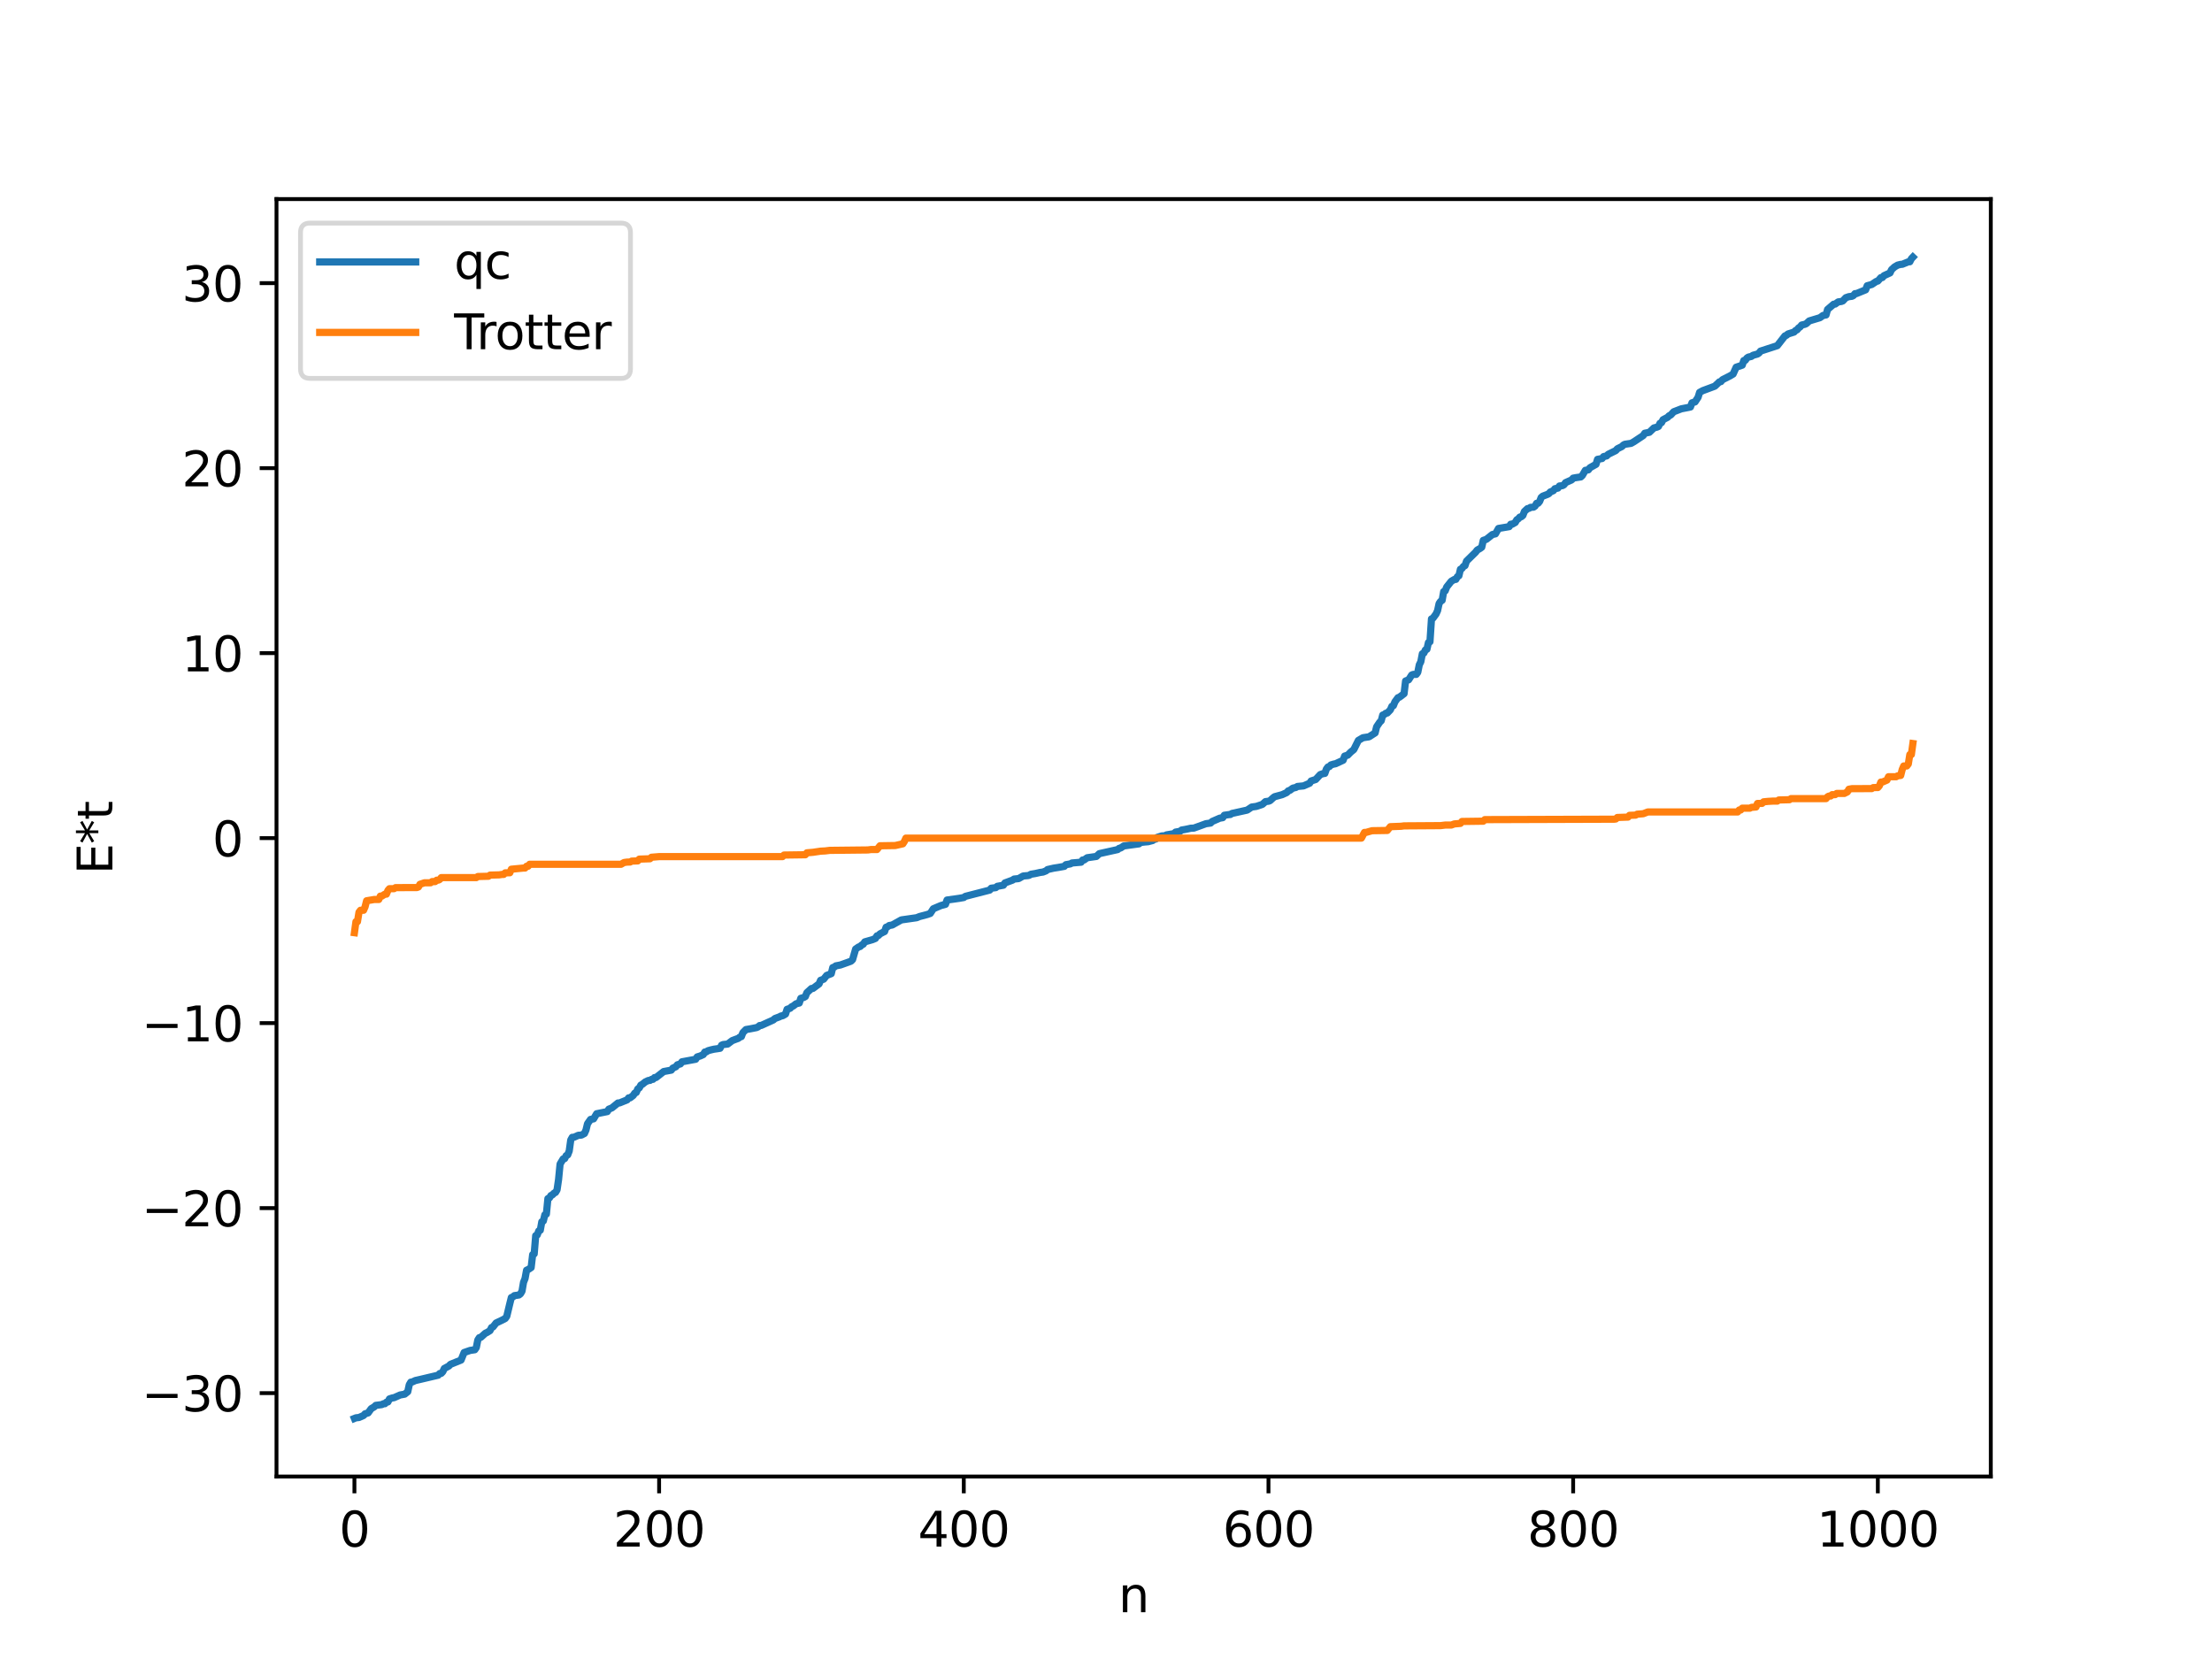 <?xml version="1.0" encoding="utf-8" standalone="no"?>
<!DOCTYPE svg PUBLIC "-//W3C//DTD SVG 1.1//EN"
  "http://www.w3.org/Graphics/SVG/1.1/DTD/svg11.dtd">
<svg xmlns:xlink="http://www.w3.org/1999/xlink" width="460.8pt" height="345.6pt" viewBox="0 0 460.8 345.6" xmlns="http://www.w3.org/2000/svg" version="1.1">
 <defs>
  <style type="text/css">*{stroke-linejoin: round; stroke-linecap: butt}</style>
 </defs>
 <g id="figure_1">
  <g id="patch_1">
   <path d="M 0 345.6 
L 460.8 345.6 
L 460.8 0 
L 0 0 
z
" style="fill: #ffffff"/>
  </g>
  <g id="axes_1">
   <g id="patch_2">
    <path d="M 57.6 307.584 
L 414.72 307.584 
L 414.72 41.472 
L 57.6 41.472 
z
" style="fill: #ffffff"/>
   </g>
   <g id="matplotlib.axis_1">
    <g id="xtick_1">
     <g id="line2d_1">
      <defs>
       <path id="m39d401c8f3" d="M 0 0 
L 0 3.5 
" style="stroke: #000000; stroke-width: 0.8"/>
      </defs>
      <g>
       <use xlink:href="#m39d401c8f3" x="73.833" y="307.584" style="stroke: #000000; stroke-width: 0.8"/>
      </g>
     </g>
     <g id="text_1">
      <!-- 0 -->
      <g transform="translate(70.651 322.182) scale(0.1 -0.1)">
       <defs>
        <path id="DejaVuSans-30" d="M 2034 4250 
Q 1547 4250 1301 3770 
Q 1056 3291 1056 2328 
Q 1056 1369 1301 889 
Q 1547 409 2034 409 
Q 2525 409 2770 889 
Q 3016 1369 3016 2328 
Q 3016 3291 2770 3770 
Q 2525 4250 2034 4250 
z
M 2034 4750 
Q 2819 4750 3233 4129 
Q 3647 3509 3647 2328 
Q 3647 1150 3233 529 
Q 2819 -91 2034 -91 
Q 1250 -91 836 529 
Q 422 1150 422 2328 
Q 422 3509 836 4129 
Q 1250 4750 2034 4750 
z
" transform="scale(0.016)"/>
       </defs>
       <use xlink:href="#DejaVuSans-30"/>
      </g>
     </g>
    </g>
    <g id="xtick_2">
     <g id="line2d_2">
      <g>
       <use xlink:href="#m39d401c8f3" x="137.304" y="307.584" style="stroke: #000000; stroke-width: 0.8"/>
      </g>
     </g>
     <g id="text_2">
      <!-- 200 -->
      <g transform="translate(127.76 322.182) scale(0.1 -0.1)">
       <defs>
        <path id="DejaVuSans-32" d="M 1228 531 
L 3431 531 
L 3431 0 
L 469 0 
L 469 531 
Q 828 903 1448 1529 
Q 2069 2156 2228 2338 
Q 2531 2678 2651 2914 
Q 2772 3150 2772 3378 
Q 2772 3750 2511 3984 
Q 2250 4219 1831 4219 
Q 1534 4219 1204 4116 
Q 875 4013 500 3803 
L 500 4441 
Q 881 4594 1212 4672 
Q 1544 4750 1819 4750 
Q 2544 4750 2975 4387 
Q 3406 4025 3406 3419 
Q 3406 3131 3298 2873 
Q 3191 2616 2906 2266 
Q 2828 2175 2409 1742 
Q 1991 1309 1228 531 
z
" transform="scale(0.016)"/>
       </defs>
       <use xlink:href="#DejaVuSans-32"/>
       <use xlink:href="#DejaVuSans-30" x="63.623"/>
       <use xlink:href="#DejaVuSans-30" x="127.246"/>
      </g>
     </g>
    </g>
    <g id="xtick_3">
     <g id="line2d_3">
      <g>
       <use xlink:href="#m39d401c8f3" x="200.775" y="307.584" style="stroke: #000000; stroke-width: 0.8"/>
      </g>
     </g>
     <g id="text_3">
      <!-- 400 -->
      <g transform="translate(191.231 322.182) scale(0.1 -0.1)">
       <defs>
        <path id="DejaVuSans-34" d="M 2419 4116 
L 825 1625 
L 2419 1625 
L 2419 4116 
z
M 2253 4666 
L 3047 4666 
L 3047 1625 
L 3713 1625 
L 3713 1100 
L 3047 1100 
L 3047 0 
L 2419 0 
L 2419 1100 
L 313 1100 
L 313 1709 
L 2253 4666 
z
" transform="scale(0.016)"/>
       </defs>
       <use xlink:href="#DejaVuSans-34"/>
       <use xlink:href="#DejaVuSans-30" x="63.623"/>
       <use xlink:href="#DejaVuSans-30" x="127.246"/>
      </g>
     </g>
    </g>
    <g id="xtick_4">
     <g id="line2d_4">
      <g>
       <use xlink:href="#m39d401c8f3" x="264.246" y="307.584" style="stroke: #000000; stroke-width: 0.8"/>
      </g>
     </g>
     <g id="text_4">
      <!-- 600 -->
      <g transform="translate(254.702 322.182) scale(0.1 -0.1)">
       <defs>
        <path id="DejaVuSans-36" d="M 2113 2584 
Q 1688 2584 1439 2293 
Q 1191 2003 1191 1497 
Q 1191 994 1439 701 
Q 1688 409 2113 409 
Q 2538 409 2786 701 
Q 3034 994 3034 1497 
Q 3034 2003 2786 2293 
Q 2538 2584 2113 2584 
z
M 3366 4563 
L 3366 3988 
Q 3128 4100 2886 4159 
Q 2644 4219 2406 4219 
Q 1781 4219 1451 3797 
Q 1122 3375 1075 2522 
Q 1259 2794 1537 2939 
Q 1816 3084 2150 3084 
Q 2853 3084 3261 2657 
Q 3669 2231 3669 1497 
Q 3669 778 3244 343 
Q 2819 -91 2113 -91 
Q 1303 -91 875 529 
Q 447 1150 447 2328 
Q 447 3434 972 4092 
Q 1497 4750 2381 4750 
Q 2619 4750 2861 4703 
Q 3103 4656 3366 4563 
z
" transform="scale(0.016)"/>
       </defs>
       <use xlink:href="#DejaVuSans-36"/>
       <use xlink:href="#DejaVuSans-30" x="63.623"/>
       <use xlink:href="#DejaVuSans-30" x="127.246"/>
      </g>
     </g>
    </g>
    <g id="xtick_5">
     <g id="line2d_5">
      <g>
       <use xlink:href="#m39d401c8f3" x="327.717" y="307.584" style="stroke: #000000; stroke-width: 0.8"/>
      </g>
     </g>
     <g id="text_5">
      <!-- 800 -->
      <g transform="translate(318.173 322.182) scale(0.1 -0.1)">
       <defs>
        <path id="DejaVuSans-38" d="M 2034 2216 
Q 1584 2216 1326 1975 
Q 1069 1734 1069 1313 
Q 1069 891 1326 650 
Q 1584 409 2034 409 
Q 2484 409 2743 651 
Q 3003 894 3003 1313 
Q 3003 1734 2745 1975 
Q 2488 2216 2034 2216 
z
M 1403 2484 
Q 997 2584 770 2862 
Q 544 3141 544 3541 
Q 544 4100 942 4425 
Q 1341 4750 2034 4750 
Q 2731 4750 3128 4425 
Q 3525 4100 3525 3541 
Q 3525 3141 3298 2862 
Q 3072 2584 2669 2484 
Q 3125 2378 3379 2068 
Q 3634 1759 3634 1313 
Q 3634 634 3220 271 
Q 2806 -91 2034 -91 
Q 1263 -91 848 271 
Q 434 634 434 1313 
Q 434 1759 690 2068 
Q 947 2378 1403 2484 
z
M 1172 3481 
Q 1172 3119 1398 2916 
Q 1625 2713 2034 2713 
Q 2441 2713 2670 2916 
Q 2900 3119 2900 3481 
Q 2900 3844 2670 4047 
Q 2441 4250 2034 4250 
Q 1625 4250 1398 4047 
Q 1172 3844 1172 3481 
z
" transform="scale(0.016)"/>
       </defs>
       <use xlink:href="#DejaVuSans-38"/>
       <use xlink:href="#DejaVuSans-30" x="63.623"/>
       <use xlink:href="#DejaVuSans-30" x="127.246"/>
      </g>
     </g>
    </g>
    <g id="xtick_6">
     <g id="line2d_6">
      <g>
       <use xlink:href="#m39d401c8f3" x="391.188" y="307.584" style="stroke: #000000; stroke-width: 0.8"/>
      </g>
     </g>
     <g id="text_6">
      <!-- 1000 -->
      <g transform="translate(378.463 322.182) scale(0.1 -0.1)">
       <defs>
        <path id="DejaVuSans-31" d="M 794 531 
L 1825 531 
L 1825 4091 
L 703 3866 
L 703 4441 
L 1819 4666 
L 2450 4666 
L 2450 531 
L 3481 531 
L 3481 0 
L 794 0 
L 794 531 
z
" transform="scale(0.016)"/>
       </defs>
       <use xlink:href="#DejaVuSans-31"/>
       <use xlink:href="#DejaVuSans-30" x="63.623"/>
       <use xlink:href="#DejaVuSans-30" x="127.246"/>
       <use xlink:href="#DejaVuSans-30" x="190.869"/>
      </g>
     </g>
    </g>
    <g id="text_7">
     <!-- n -->
     <g transform="translate(232.991 335.861) scale(0.1 -0.1)">
      <defs>
       <path id="DejaVuSans-6e" d="M 3513 2113 
L 3513 0 
L 2938 0 
L 2938 2094 
Q 2938 2591 2744 2837 
Q 2550 3084 2163 3084 
Q 1697 3084 1428 2787 
Q 1159 2491 1159 1978 
L 1159 0 
L 581 0 
L 581 3500 
L 1159 3500 
L 1159 2956 
Q 1366 3272 1645 3428 
Q 1925 3584 2291 3584 
Q 2894 3584 3203 3211 
Q 3513 2838 3513 2113 
z
" transform="scale(0.016)"/>
      </defs>
      <use xlink:href="#DejaVuSans-6e"/>
     </g>
    </g>
   </g>
   <g id="matplotlib.axis_2">
    <g id="ytick_1">
     <g id="line2d_7">
      <defs>
       <path id="meaad89325a" d="M 0 0 
L -3.5 0 
" style="stroke: #000000; stroke-width: 0.8"/>
      </defs>
      <g>
       <use xlink:href="#meaad89325a" x="57.6" y="290.207" style="stroke: #000000; stroke-width: 0.8"/>
      </g>
     </g>
     <g id="text_8">
      <!-- −30 -->
      <g transform="translate(29.495 294.006) scale(0.1 -0.1)">
       <defs>
        <path id="DejaVuSans-2212" d="M 678 2272 
L 4684 2272 
L 4684 1741 
L 678 1741 
L 678 2272 
z
" transform="scale(0.016)"/>
        <path id="DejaVuSans-33" d="M 2597 2516 
Q 3050 2419 3304 2112 
Q 3559 1806 3559 1356 
Q 3559 666 3084 287 
Q 2609 -91 1734 -91 
Q 1441 -91 1130 -33 
Q 819 25 488 141 
L 488 750 
Q 750 597 1062 519 
Q 1375 441 1716 441 
Q 2309 441 2620 675 
Q 2931 909 2931 1356 
Q 2931 1769 2642 2001 
Q 2353 2234 1838 2234 
L 1294 2234 
L 1294 2753 
L 1863 2753 
Q 2328 2753 2575 2939 
Q 2822 3125 2822 3475 
Q 2822 3834 2567 4026 
Q 2313 4219 1838 4219 
Q 1578 4219 1281 4162 
Q 984 4106 628 3988 
L 628 4550 
Q 988 4650 1302 4700 
Q 1616 4750 1894 4750 
Q 2613 4750 3031 4423 
Q 3450 4097 3450 3541 
Q 3450 3153 3228 2886 
Q 3006 2619 2597 2516 
z
" transform="scale(0.016)"/>
       </defs>
       <use xlink:href="#DejaVuSans-2212"/>
       <use xlink:href="#DejaVuSans-33" x="83.789"/>
       <use xlink:href="#DejaVuSans-30" x="147.412"/>
      </g>
     </g>
    </g>
    <g id="ytick_2">
     <g id="line2d_8">
      <g>
       <use xlink:href="#meaad89325a" x="57.6" y="251.67" style="stroke: #000000; stroke-width: 0.8"/>
      </g>
     </g>
     <g id="text_9">
      <!-- −20 -->
      <g transform="translate(29.495 255.469) scale(0.1 -0.1)">
       <use xlink:href="#DejaVuSans-2212"/>
       <use xlink:href="#DejaVuSans-32" x="83.789"/>
       <use xlink:href="#DejaVuSans-30" x="147.412"/>
      </g>
     </g>
    </g>
    <g id="ytick_3">
     <g id="line2d_9">
      <g>
       <use xlink:href="#meaad89325a" x="57.6" y="213.132" style="stroke: #000000; stroke-width: 0.8"/>
      </g>
     </g>
     <g id="text_10">
      <!-- −10 -->
      <g transform="translate(29.495 216.931) scale(0.1 -0.1)">
       <use xlink:href="#DejaVuSans-2212"/>
       <use xlink:href="#DejaVuSans-31" x="83.789"/>
       <use xlink:href="#DejaVuSans-30" x="147.412"/>
      </g>
     </g>
    </g>
    <g id="ytick_4">
     <g id="line2d_10">
      <g>
       <use xlink:href="#meaad89325a" x="57.6" y="174.595" style="stroke: #000000; stroke-width: 0.8"/>
      </g>
     </g>
     <g id="text_11">
      <!-- 0 -->
      <g transform="translate(44.237 178.394) scale(0.1 -0.1)">
       <use xlink:href="#DejaVuSans-30"/>
      </g>
     </g>
    </g>
    <g id="ytick_5">
     <g id="line2d_11">
      <g>
       <use xlink:href="#meaad89325a" x="57.6" y="136.058" style="stroke: #000000; stroke-width: 0.8"/>
      </g>
     </g>
     <g id="text_12">
      <!-- 10 -->
      <g transform="translate(37.875 139.857) scale(0.1 -0.1)">
       <use xlink:href="#DejaVuSans-31"/>
       <use xlink:href="#DejaVuSans-30" x="63.623"/>
      </g>
     </g>
    </g>
    <g id="ytick_6">
     <g id="line2d_12">
      <g>
       <use xlink:href="#meaad89325a" x="57.6" y="97.52" style="stroke: #000000; stroke-width: 0.8"/>
      </g>
     </g>
     <g id="text_13">
      <!-- 20 -->
      <g transform="translate(37.875 101.319) scale(0.1 -0.1)">
       <use xlink:href="#DejaVuSans-32"/>
       <use xlink:href="#DejaVuSans-30" x="63.623"/>
      </g>
     </g>
    </g>
    <g id="ytick_7">
     <g id="line2d_13">
      <g>
       <use xlink:href="#meaad89325a" x="57.6" y="58.983" style="stroke: #000000; stroke-width: 0.8"/>
      </g>
     </g>
     <g id="text_14">
      <!-- 30 -->
      <g transform="translate(37.875 62.782) scale(0.1 -0.1)">
       <use xlink:href="#DejaVuSans-33"/>
       <use xlink:href="#DejaVuSans-30" x="63.623"/>
      </g>
     </g>
    </g>
    <g id="text_15">
     <!-- E*t -->
     <g transform="translate(23.416 182.148) rotate(-90) scale(0.1 -0.1)">
      <defs>
       <path id="DejaVuSans-45" d="M 628 4666 
L 3578 4666 
L 3578 4134 
L 1259 4134 
L 1259 2753 
L 3481 2753 
L 3481 2222 
L 1259 2222 
L 1259 531 
L 3634 531 
L 3634 0 
L 628 0 
L 628 4666 
z
" transform="scale(0.016)"/>
       <path id="DejaVuSans-2a" d="M 3009 3897 
L 1888 3291 
L 3009 2681 
L 2828 2375 
L 1778 3009 
L 1778 1831 
L 1422 1831 
L 1422 3009 
L 372 2375 
L 191 2681 
L 1313 3291 
L 191 3897 
L 372 4206 
L 1422 3572 
L 1422 4750 
L 1778 4750 
L 1778 3572 
L 2828 4206 
L 3009 3897 
z
" transform="scale(0.016)"/>
       <path id="DejaVuSans-74" d="M 1172 4494 
L 1172 3500 
L 2356 3500 
L 2356 3053 
L 1172 3053 
L 1172 1153 
Q 1172 725 1289 603 
Q 1406 481 1766 481 
L 2356 481 
L 2356 0 
L 1766 0 
Q 1100 0 847 248 
Q 594 497 594 1153 
L 594 3053 
L 172 3053 
L 172 3500 
L 594 3500 
L 594 4494 
L 1172 4494 
z
" transform="scale(0.016)"/>
      </defs>
      <use xlink:href="#DejaVuSans-45"/>
      <use xlink:href="#DejaVuSans-2a" x="63.184"/>
      <use xlink:href="#DejaVuSans-74" x="113.184"/>
     </g>
    </g>
   </g>
   <g id="line2d_14">
    <path d="M 73.833 295.488 
L 74.15 295.36 
L 74.785 295.29 
L 75.737 294.873 
L 76.054 294.518 
L 76.689 294.333 
L 77.324 293.452 
L 77.958 293.078 
L 78.276 292.765 
L 79.545 292.605 
L 79.862 292.431 
L 80.18 292.42 
L 80.497 292.103 
L 80.815 292.047 
L 81.132 291.417 
L 81.767 291.208 
L 82.084 291.165 
L 83.353 290.601 
L 84.305 290.427 
L 84.94 289.92 
L 85.258 288.466 
L 85.575 287.928 
L 85.892 287.885 
L 86.527 287.589 
L 87.479 287.372 
L 91.287 286.474 
L 91.605 286.131 
L 91.922 286.09 
L 92.239 285.757 
L 92.557 285.076 
L 93.509 284.57 
L 93.826 284.224 
L 96.048 283.325 
L 96.682 281.754 
L 97.952 281.317 
L 98.904 281.178 
L 99.221 280.728 
L 99.539 279.143 
L 99.856 278.654 
L 100.173 278.581 
L 101.125 277.725 
L 101.443 277.588 
L 102.077 277.189 
L 102.395 276.551 
L 102.712 276.414 
L 103.347 275.601 
L 104.616 274.999 
L 105.251 274.663 
L 105.568 274.216 
L 106.203 271.57 
L 106.52 270.303 
L 106.838 270.174 
L 107.155 269.905 
L 108.107 269.766 
L 108.424 269.519 
L 108.742 268.982 
L 109.059 267.131 
L 109.377 266.336 
L 109.694 264.608 
L 110.011 264.472 
L 110.646 264.058 
L 110.963 261.351 
L 111.281 261.212 
L 111.598 257.403 
L 111.915 257.264 
L 112.233 256.426 
L 112.55 256.287 
L 112.867 254.518 
L 113.185 254.362 
L 113.502 253.057 
L 113.82 252.918 
L 114.137 249.689 
L 114.454 249.55 
L 114.772 249.046 
L 115.089 248.907 
L 115.406 248.56 
L 115.724 248.404 
L 116.041 247.874 
L 116.358 245.726 
L 116.676 242.485 
L 117.31 241.427 
L 117.628 241.362 
L 117.945 240.74 
L 118.262 240.584 
L 118.58 239.769 
L 118.897 237.479 
L 119.215 236.923 
L 119.532 236.923 
L 120.484 236.502 
L 121.119 236.46 
L 121.753 236.127 
L 122.071 235.405 
L 122.388 234.096 
L 123.023 233.197 
L 123.658 233.078 
L 124.292 232.013 
L 126.514 231.564 
L 126.831 231.055 
L 127.466 230.802 
L 128.735 229.773 
L 129.053 229.765 
L 130.639 229.122 
L 130.957 228.707 
L 131.274 228.695 
L 131.909 228.207 
L 132.226 227.72 
L 132.543 227.584 
L 132.861 226.853 
L 133.178 226.632 
L 133.496 226.053 
L 133.813 225.881 
L 134.448 225.369 
L 135.082 225.076 
L 135.4 225.07 
L 135.717 224.859 
L 136.034 224.839 
L 136.352 224.477 
L 136.669 224.464 
L 138.256 223.222 
L 139.843 222.929 
L 140.16 222.507 
L 140.795 222.219 
L 141.112 221.815 
L 141.747 221.631 
L 142.064 221.192 
L 144.92 220.663 
L 145.238 220.173 
L 145.872 219.98 
L 146.507 219.687 
L 146.824 219.153 
L 147.142 219.125 
L 147.459 218.892 
L 148.094 218.714 
L 148.729 218.567 
L 149.363 218.476 
L 149.998 218.376 
L 150.315 217.74 
L 150.633 217.6 
L 151.585 217.496 
L 152.537 216.779 
L 153.172 216.536 
L 153.806 216.306 
L 154.124 216.043 
L 154.441 215.945 
L 154.758 215.118 
L 155.393 214.475 
L 156.345 214.314 
L 157.615 214.063 
L 157.932 213.915 
L 158.249 213.638 
L 158.567 213.623 
L 161.105 212.472 
L 161.423 212.177 
L 162.375 211.827 
L 162.692 211.643 
L 163.01 211.61 
L 163.644 211.244 
L 163.962 210.257 
L 164.596 210.047 
L 164.914 209.717 
L 165.231 209.578 
L 165.866 209.091 
L 166.5 208.952 
L 166.818 207.97 
L 167.453 207.783 
L 167.77 207.595 
L 168.087 206.792 
L 169.039 205.924 
L 169.357 205.905 
L 170.626 204.958 
L 170.943 204.216 
L 171.578 203.985 
L 172.213 203.197 
L 173.165 202.832 
L 173.482 201.555 
L 173.8 201.467 
L 174.117 201.208 
L 175.069 201.026 
L 176.656 200.46 
L 177.291 200.223 
L 177.608 199.9 
L 178.243 197.702 
L 178.877 197.265 
L 179.195 197.171 
L 179.512 196.856 
L 179.829 196.7 
L 180.147 196.207 
L 181.734 195.754 
L 182.368 195.493 
L 182.686 194.955 
L 183.003 194.873 
L 183.32 194.544 
L 183.955 194.21 
L 184.272 194.061 
L 184.59 193.158 
L 184.907 193.052 
L 185.224 192.807 
L 185.859 192.695 
L 187.763 191.635 
L 190.937 191.18 
L 191.572 190.928 
L 193.158 190.509 
L 193.793 190.285 
L 194.428 189.313 
L 196.015 188.64 
L 196.967 188.385 
L 197.284 187.492 
L 198.871 187.274 
L 199.823 187.137 
L 200.775 186.971 
L 201.092 186.729 
L 206.17 185.422 
L 206.487 185.031 
L 207.439 184.91 
L 207.757 184.635 
L 209.026 184.404 
L 209.343 183.93 
L 210.93 183.348 
L 211.248 183.124 
L 212.2 183.026 
L 213.152 182.485 
L 214.104 182.404 
L 214.421 182.334 
L 214.739 182.126 
L 215.691 181.968 
L 216.643 181.752 
L 217.277 181.663 
L 217.912 181.414 
L 218.229 181.14 
L 219.499 180.851 
L 220.451 180.705 
L 221.72 180.476 
L 222.038 180.129 
L 222.99 179.962 
L 223.307 179.775 
L 225.211 179.613 
L 225.529 179.153 
L 225.846 179.143 
L 226.481 178.684 
L 228.385 178.413 
L 229.02 177.828 
L 232.828 176.982 
L 233.145 176.72 
L 233.462 176.647 
L 234.097 176.223 
L 237.271 175.789 
L 237.588 175.503 
L 238.54 175.395 
L 239.175 175.342 
L 240.127 175.091 
L 240.444 174.798 
L 240.762 174.796 
L 241.079 174.437 
L 242.031 174.137 
L 242.666 174.111 
L 242.983 173.924 
L 244.57 173.657 
L 244.887 173.341 
L 245.839 173.171 
L 246.157 172.91 
L 246.791 172.807 
L 247.426 172.679 
L 248.061 172.536 
L 248.696 172.51 
L 251.234 171.588 
L 252.186 171.459 
L 252.504 171.137 
L 254.091 170.444 
L 254.725 170.333 
L 255.043 169.833 
L 255.995 169.697 
L 256.312 169.672 
L 256.629 169.459 
L 259.803 168.758 
L 260.755 168.122 
L 261.707 167.99 
L 262.977 167.568 
L 263.611 166.994 
L 264.246 166.909 
L 264.563 166.795 
L 265.198 166.217 
L 265.515 165.972 
L 267.102 165.541 
L 268.054 165.106 
L 268.372 164.744 
L 268.689 164.656 
L 269.324 164.186 
L 269.958 164.044 
L 270.276 163.837 
L 271.545 163.716 
L 272.815 163.166 
L 273.132 162.692 
L 274.084 162.384 
L 275.036 161.357 
L 275.671 161.149 
L 275.988 161.117 
L 276.305 160.218 
L 276.623 159.787 
L 276.94 159.681 
L 277.258 159.346 
L 277.892 159.156 
L 278.21 159.108 
L 279.796 158.373 
L 280.114 157.503 
L 280.748 157.313 
L 281.383 156.669 
L 282.018 156.153 
L 282.97 154.246 
L 283.922 153.683 
L 285.191 153.491 
L 286.461 152.679 
L 286.778 151.401 
L 287.413 150.463 
L 287.73 150.154 
L 288.048 148.956 
L 288.365 148.852 
L 288.682 148.59 
L 289 148.53 
L 289.634 147.875 
L 289.952 147.142 
L 290.269 147.003 
L 290.586 146.206 
L 291.221 145.345 
L 291.539 145.229 
L 292.491 144.506 
L 292.808 141.86 
L 293.443 141.614 
L 294.077 140.63 
L 294.395 140.494 
L 295.029 140.489 
L 295.347 140.06 
L 295.664 138.492 
L 295.981 137.849 
L 296.299 136.191 
L 296.616 136.051 
L 296.934 135.395 
L 297.251 135.256 
L 297.568 133.852 
L 297.886 133.696 
L 298.203 128.926 
L 298.52 128.77 
L 299.155 127.909 
L 299.472 127.208 
L 299.79 125.726 
L 300.107 125.263 
L 300.424 125.061 
L 300.742 123.241 
L 301.059 123.085 
L 301.377 122.282 
L 302.329 121.085 
L 302.963 120.718 
L 303.281 120.696 
L 303.598 120.134 
L 303.915 119.946 
L 304.233 118.584 
L 304.55 118.428 
L 304.867 117.992 
L 305.185 117.836 
L 305.502 116.893 
L 307.406 115.021 
L 307.724 114.596 
L 308.358 114.231 
L 308.676 113.989 
L 308.993 112.57 
L 309.628 112.358 
L 310.897 111.349 
L 311.532 111.209 
L 312.167 110.086 
L 314.388 109.712 
L 314.705 109.207 
L 315.023 109.201 
L 315.658 108.842 
L 315.975 108.284 
L 316.292 108.084 
L 316.61 107.719 
L 316.927 107.64 
L 317.244 107.37 
L 317.562 106.55 
L 318.196 105.96 
L 318.514 105.902 
L 318.831 105.695 
L 319.466 105.646 
L 319.783 105.427 
L 320.1 104.851 
L 320.418 104.837 
L 320.735 104.453 
L 321.053 103.644 
L 321.37 103.368 
L 322.322 103.006 
L 322.639 102.85 
L 322.957 102.484 
L 323.591 102.22 
L 323.909 101.807 
L 324.543 101.683 
L 324.861 101.243 
L 325.496 101.166 
L 325.813 100.987 
L 326.13 100.54 
L 327.4 99.975 
L 327.717 99.609 
L 328.352 99.493 
L 329.304 99.354 
L 329.621 99.06 
L 330.256 97.979 
L 330.891 97.874 
L 331.208 97.441 
L 332.477 96.726 
L 332.795 95.69 
L 333.747 95.518 
L 334.064 95.111 
L 334.699 94.972 
L 335.016 94.645 
L 336.603 93.863 
L 336.92 93.492 
L 337.872 93.019 
L 338.19 92.703 
L 338.507 92.547 
L 339.777 92.362 
L 340.411 92 
L 342.315 90.732 
L 342.633 90.25 
L 343.585 90.06 
L 344.537 89.146 
L 345.172 88.984 
L 345.489 88.835 
L 345.806 88.182 
L 346.124 88.043 
L 346.441 87.434 
L 347.393 86.936 
L 347.71 86.601 
L 348.028 86.462 
L 348.662 85.779 
L 350.249 85.165 
L 351.836 84.856 
L 352.153 84.783 
L 352.471 83.911 
L 353.105 83.729 
L 353.74 82.768 
L 354.058 81.74 
L 354.692 81.392 
L 357.231 80.447 
L 358.183 79.547 
L 358.5 79.498 
L 358.818 79.104 
L 360.405 78.3 
L 361.039 77.919 
L 361.674 76.5 
L 362.943 76.067 
L 363.261 75.107 
L 363.578 75.057 
L 363.896 74.611 
L 364.213 74.392 
L 364.848 74.253 
L 365.165 74.016 
L 366.117 73.752 
L 366.434 73.54 
L 366.752 73.141 
L 370.243 72.009 
L 371.829 69.978 
L 372.147 69.855 
L 372.464 69.577 
L 373.734 69.176 
L 374.051 68.849 
L 374.368 68.7 
L 374.686 68.309 
L 375.003 68.099 
L 375.32 67.708 
L 375.955 67.567 
L 376.272 67.433 
L 376.907 66.853 
L 379.129 66.183 
L 379.763 65.72 
L 380.398 65.608 
L 380.715 64.465 
L 381.985 63.374 
L 382.302 63.344 
L 382.937 62.89 
L 383.572 62.805 
L 383.889 62.687 
L 384.524 62.014 
L 385.158 61.798 
L 385.793 61.723 
L 386.11 61.56 
L 386.428 61.173 
L 386.745 61.154 
L 388.649 60.376 
L 388.967 59.525 
L 389.919 59.264 
L 390.871 58.626 
L 391.188 58.546 
L 391.823 57.831 
L 392.14 57.816 
L 392.458 57.432 
L 393.727 56.848 
L 394.044 56.176 
L 394.679 55.603 
L 395.314 55.229 
L 395.948 55.073 
L 396.266 55.062 
L 397.535 54.54 
L 397.853 54.531 
L 398.17 53.903 
L 398.487 53.568 
L 398.487 53.568 
" clip-path="url(#p31b463ae25)" style="fill: none; stroke: #1f77b4; stroke-width: 1.5; stroke-linecap: square"/>
   </g>
   <g id="line2d_15">
    <path d="M 73.833 194.297 
L 74.15 191.998 
L 74.467 191.998 
L 74.785 190.033 
L 75.102 189.624 
L 75.737 189.624 
L 76.054 188.889 
L 76.372 187.648 
L 77.958 187.38 
L 78.91 187.38 
L 79.228 186.679 
L 79.545 186.679 
L 80.18 186.269 
L 80.497 186.269 
L 80.815 185.495 
L 81.132 185.13 
L 82.084 185.124 
L 82.401 184.908 
L 86.844 184.896 
L 87.162 184.778 
L 87.479 184.217 
L 88.431 183.899 
L 89.7 183.899 
L 90.018 183.65 
L 90.653 183.65 
L 90.97 183.362 
L 91.287 183.362 
L 91.605 183.212 
L 91.922 182.826 
L 99.221 182.826 
L 99.539 182.595 
L 101.76 182.541 
L 102.077 182.302 
L 103.981 182.249 
L 104.616 182.156 
L 104.934 182.156 
L 105.251 181.828 
L 106.203 181.812 
L 106.52 181.073 
L 109.059 180.83 
L 109.377 180.83 
L 109.694 180.457 
L 110.011 180.457 
L 110.329 180.045 
L 129.37 180.045 
L 130.005 179.676 
L 130.639 179.59 
L 131.274 179.576 
L 131.591 179.385 
L 132.861 179.341 
L 133.178 178.972 
L 135.4 178.895 
L 135.717 178.58 
L 137.304 178.449 
L 163.01 178.449 
L 163.327 178.122 
L 167.77 178.062 
L 168.087 177.658 
L 169.357 177.55 
L 170.943 177.314 
L 171.896 177.264 
L 172.848 177.147 
L 180.781 177.061 
L 181.416 176.977 
L 182.686 176.977 
L 183.32 176.191 
L 186.494 176.139 
L 188.081 175.78 
L 188.398 175.291 
L 188.715 174.595 
L 283.605 174.595 
L 284.239 173.41 
L 284.557 173.41 
L 285.826 173.051 
L 289 172.999 
L 289.634 172.213 
L 291.856 172.129 
L 292.491 172.043 
L 300.107 171.993 
L 301.059 171.876 
L 302.329 171.876 
L 302.963 171.639 
L 304.233 171.531 
L 304.55 171.127 
L 308.993 171.068 
L 309.31 170.741 
L 336.286 170.652 
L 336.603 170.61 
L 336.92 170.295 
L 339.142 170.218 
L 339.459 169.849 
L 340.729 169.805 
L 341.046 169.614 
L 342.315 169.514 
L 343.267 169.145 
L 361.991 169.145 
L 362.309 168.733 
L 362.626 168.733 
L 362.943 168.359 
L 364.53 168.359 
L 364.848 168.189 
L 365.8 168.116 
L 366.117 167.378 
L 367.069 167.361 
L 367.386 167.034 
L 368.339 166.941 
L 369.291 166.887 
L 370.243 166.887 
L 370.56 166.649 
L 372.781 166.594 
L 373.099 166.364 
L 380.398 166.364 
L 380.715 165.978 
L 381.033 165.828 
L 381.35 165.828 
L 381.667 165.539 
L 382.302 165.539 
L 382.62 165.291 
L 384.206 165.291 
L 384.841 164.973 
L 385.158 164.412 
L 385.793 164.294 
L 388.967 164.281 
L 389.919 164.281 
L 390.236 164.066 
L 391.188 164.059 
L 391.505 163.695 
L 391.823 162.921 
L 392.14 162.921 
L 393.092 162.51 
L 393.41 161.81 
L 394.996 161.81 
L 395.314 161.618 
L 395.948 161.542 
L 396.266 160.301 
L 396.583 159.565 
L 397.218 159.565 
L 397.535 159.157 
L 397.853 157.192 
L 398.17 157.192 
L 398.487 154.893 
L 398.487 154.893 
" clip-path="url(#p31b463ae25)" style="fill: none; stroke: #ff7f0e; stroke-width: 1.5; stroke-linecap: square"/>
   </g>
   <g id="patch_3">
    <path d="M 57.6 307.584 
L 57.6 41.472 
" style="fill: none; stroke: #000000; stroke-width: 0.8; stroke-linejoin: miter; stroke-linecap: square"/>
   </g>
   <g id="patch_4">
    <path d="M 414.72 307.584 
L 414.72 41.472 
" style="fill: none; stroke: #000000; stroke-width: 0.8; stroke-linejoin: miter; stroke-linecap: square"/>
   </g>
   <g id="patch_5">
    <path d="M 57.6 307.584 
L 414.72 307.584 
" style="fill: none; stroke: #000000; stroke-width: 0.8; stroke-linejoin: miter; stroke-linecap: square"/>
   </g>
   <g id="patch_6">
    <path d="M 57.6 41.472 
L 414.72 41.472 
" style="fill: none; stroke: #000000; stroke-width: 0.8; stroke-linejoin: miter; stroke-linecap: square"/>
   </g>
   <g id="legend_1">
    <g id="patch_7">
     <path d="M 64.6 78.828 
L 129.342 78.828 
Q 131.342 78.828 131.342 76.828 
L 131.342 48.472 
Q 131.342 46.472 129.342 46.472 
L 64.6 46.472 
Q 62.6 46.472 62.6 48.472 
L 62.6 76.828 
Q 62.6 78.828 64.6 78.828 
z
" style="fill: #ffffff; opacity: 0.8; stroke: #cccccc; stroke-linejoin: miter"/>
    </g>
    <g id="line2d_16">
     <path d="M 66.6 54.57 
L 76.6 54.57 
L 86.6 54.57 
" style="fill: none; stroke: #1f77b4; stroke-width: 1.5; stroke-linecap: square"/>
    </g>
    <g id="text_16">
     <!-- qc -->
     <g transform="translate(94.6 58.07) scale(0.1 -0.1)">
      <defs>
       <path id="DejaVuSans-71" d="M 947 1747 
Q 947 1113 1208 752 
Q 1469 391 1925 391 
Q 2381 391 2643 752 
Q 2906 1113 2906 1747 
Q 2906 2381 2643 2742 
Q 2381 3103 1925 3103 
Q 1469 3103 1208 2742 
Q 947 2381 947 1747 
z
M 2906 525 
Q 2725 213 2448 61 
Q 2172 -91 1784 -91 
Q 1150 -91 751 415 
Q 353 922 353 1747 
Q 353 2572 751 3078 
Q 1150 3584 1784 3584 
Q 2172 3584 2448 3432 
Q 2725 3281 2906 2969 
L 2906 3500 
L 3481 3500 
L 3481 -1331 
L 2906 -1331 
L 2906 525 
z
" transform="scale(0.016)"/>
       <path id="DejaVuSans-63" d="M 3122 3366 
L 3122 2828 
Q 2878 2963 2633 3030 
Q 2388 3097 2138 3097 
Q 1578 3097 1268 2742 
Q 959 2388 959 1747 
Q 959 1106 1268 751 
Q 1578 397 2138 397 
Q 2388 397 2633 464 
Q 2878 531 3122 666 
L 3122 134 
Q 2881 22 2623 -34 
Q 2366 -91 2075 -91 
Q 1284 -91 818 406 
Q 353 903 353 1747 
Q 353 2603 823 3093 
Q 1294 3584 2113 3584 
Q 2378 3584 2631 3529 
Q 2884 3475 3122 3366 
z
" transform="scale(0.016)"/>
      </defs>
      <use xlink:href="#DejaVuSans-71"/>
      <use xlink:href="#DejaVuSans-63" x="63.477"/>
     </g>
    </g>
    <g id="line2d_17">
     <path d="M 66.6 69.249 
L 76.6 69.249 
L 86.6 69.249 
" style="fill: none; stroke: #ff7f0e; stroke-width: 1.5; stroke-linecap: square"/>
    </g>
    <g id="text_17">
     <!-- Trotter -->
     <g transform="translate(94.6 72.749) scale(0.1 -0.1)">
      <defs>
       <path id="DejaVuSans-54" d="M -19 4666 
L 3928 4666 
L 3928 4134 
L 2272 4134 
L 2272 0 
L 1638 0 
L 1638 4134 
L -19 4134 
L -19 4666 
z
" transform="scale(0.016)"/>
       <path id="DejaVuSans-72" d="M 2631 2963 
Q 2534 3019 2420 3045 
Q 2306 3072 2169 3072 
Q 1681 3072 1420 2755 
Q 1159 2438 1159 1844 
L 1159 0 
L 581 0 
L 581 3500 
L 1159 3500 
L 1159 2956 
Q 1341 3275 1631 3429 
Q 1922 3584 2338 3584 
Q 2397 3584 2469 3576 
Q 2541 3569 2628 3553 
L 2631 2963 
z
" transform="scale(0.016)"/>
       <path id="DejaVuSans-6f" d="M 1959 3097 
Q 1497 3097 1228 2736 
Q 959 2375 959 1747 
Q 959 1119 1226 758 
Q 1494 397 1959 397 
Q 2419 397 2687 759 
Q 2956 1122 2956 1747 
Q 2956 2369 2687 2733 
Q 2419 3097 1959 3097 
z
M 1959 3584 
Q 2709 3584 3137 3096 
Q 3566 2609 3566 1747 
Q 3566 888 3137 398 
Q 2709 -91 1959 -91 
Q 1206 -91 779 398 
Q 353 888 353 1747 
Q 353 2609 779 3096 
Q 1206 3584 1959 3584 
z
" transform="scale(0.016)"/>
       <path id="DejaVuSans-65" d="M 3597 1894 
L 3597 1613 
L 953 1613 
Q 991 1019 1311 708 
Q 1631 397 2203 397 
Q 2534 397 2845 478 
Q 3156 559 3463 722 
L 3463 178 
Q 3153 47 2828 -22 
Q 2503 -91 2169 -91 
Q 1331 -91 842 396 
Q 353 884 353 1716 
Q 353 2575 817 3079 
Q 1281 3584 2069 3584 
Q 2775 3584 3186 3129 
Q 3597 2675 3597 1894 
z
M 3022 2063 
Q 3016 2534 2758 2815 
Q 2500 3097 2075 3097 
Q 1594 3097 1305 2825 
Q 1016 2553 972 2059 
L 3022 2063 
z
" transform="scale(0.016)"/>
      </defs>
      <use xlink:href="#DejaVuSans-54"/>
      <use xlink:href="#DejaVuSans-72" x="46.334"/>
      <use xlink:href="#DejaVuSans-6f" x="85.197"/>
      <use xlink:href="#DejaVuSans-74" x="146.379"/>
      <use xlink:href="#DejaVuSans-74" x="185.588"/>
      <use xlink:href="#DejaVuSans-65" x="224.797"/>
      <use xlink:href="#DejaVuSans-72" x="286.32"/>
     </g>
    </g>
   </g>
  </g>
 </g>
 <defs>
  <clipPath id="p31b463ae25">
   <rect x="57.6" y="41.472" width="357.12" height="266.112"/>
  </clipPath>
 </defs>
</svg>
